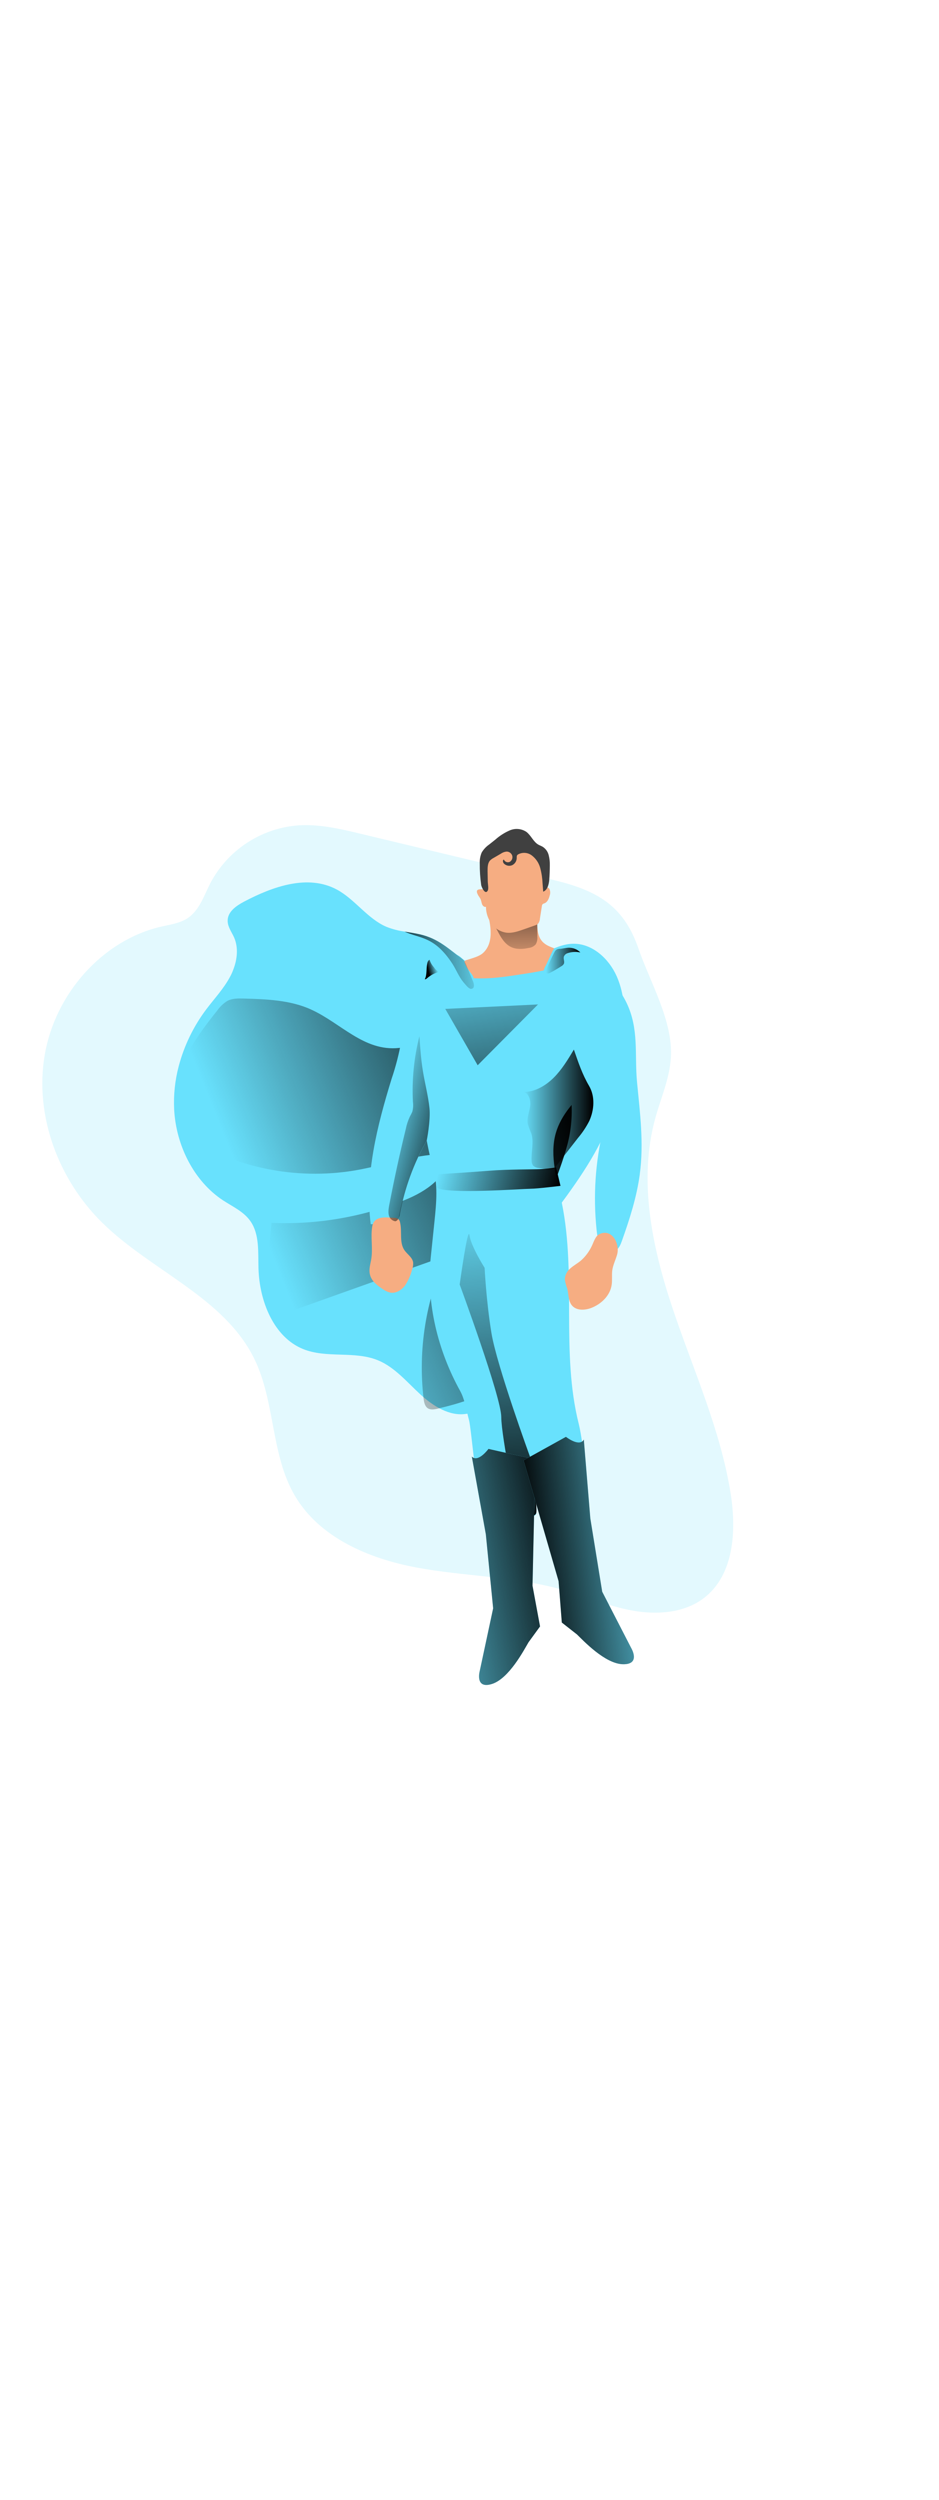 <svg id="_0144_super_man" xmlns="http://www.w3.org/2000/svg" xmlns:xlink="http://www.w3.org/1999/xlink" viewBox="0 0 500 500" data-imageid="superman-66" imageName="Superman" class="illustrations_image" style="width: 188px;"><defs><style>.cls-1_superman-66{fill:url(#linear-gradient);}.cls-1_superman-66,.cls-2_superman-66,.cls-3_superman-66,.cls-4_superman-66,.cls-5_superman-66,.cls-6_superman-66,.cls-7_superman-66,.cls-8_superman-66,.cls-9_superman-66,.cls-10_superman-66,.cls-11_superman-66,.cls-12_superman-66,.cls-13_superman-66,.cls-14_superman-66,.cls-15_superman-66,.cls-16_superman-66,.cls-17_superman-66{stroke-width:0px;}.cls-2_superman-66{isolation:isolate;opacity:.18;}.cls-2_superman-66,.cls-17_superman-66{fill:#68e1fd;}.cls-3_superman-66{fill:url(#linear-gradient-11-superman-66);}.cls-4_superman-66{fill:url(#linear-gradient-12-superman-66);}.cls-5_superman-66{fill:url(#linear-gradient-13-superman-66);}.cls-6_superman-66{fill:url(#linear-gradient-10-superman-66);}.cls-7_superman-66{fill:url(#linear-gradient-4-superman-66);}.cls-8_superman-66{fill:url(#linear-gradient-2-superman-66);}.cls-9_superman-66{fill:url(#linear-gradient-3-superman-66);}.cls-10_superman-66{fill:url(#linear-gradient-8-superman-66);}.cls-11_superman-66{fill:url(#linear-gradient-9-superman-66);}.cls-12_superman-66{fill:url(#linear-gradient-7-superman-66);}.cls-13_superman-66{fill:url(#linear-gradient-5-superman-66);}.cls-14_superman-66{fill:url(#linear-gradient-6-superman-66);}.cls-15_superman-66{fill:#404040;}.cls-16_superman-66{fill:#f6ad82;}</style><linearGradient id="linear-gradient-superman-66" x1="167.85" y1="3765.21" x2="406.53" y2="3765.21" gradientTransform="translate(-75.16 3963.5) scale(1 -1)" gradientUnits="userSpaceOnUse"><stop offset="0" stop-color="#000" stop-opacity="0"/><stop offset=".99" stop-color="#000"/></linearGradient><linearGradient id="linear-gradient-2-superman-66" x1="215.49" y1="3721.81" x2="386.67" y2="3790.89" xlink:href="#linear-gradient-superman-66"/><linearGradient id="linear-gradient-3-superman-66" x1="349.9" y1="3860.75" x2="349.19" y2="3923.28" xlink:href="#linear-gradient-superman-66"/><linearGradient id="linear-gradient-4-superman-66" x1="307.74" y1="3864.15" x2="302.84" y2="3862.72" xlink:href="#linear-gradient-superman-66"/><linearGradient id="linear-gradient-5-superman-66" x1="365.86" y1="3867.45" x2="384.07" y2="3867.45" xlink:href="#linear-gradient-superman-66"/><linearGradient id="linear-gradient-6-superman-66" x1="279.14" y1="3781.28" x2="321.48" y2="3770.44" xlink:href="#linear-gradient-superman-66"/><linearGradient id="linear-gradient-7-superman-66" x1="309.65" y1="3759.58" x2="372.55" y2="3743.47" xlink:href="#linear-gradient-superman-66"/><linearGradient id="linear-gradient-8-superman-66" x1="353.86" y1="3788.15" x2="391.13" y2="3788.15" xlink:href="#linear-gradient-superman-66"/><linearGradient id="linear-gradient-9-superman-66" x1="330.25" y1="3742.35" x2="347.97" y2="3556.35" xlink:href="#linear-gradient-superman-66"/><linearGradient id="linear-gradient-10-superman-66" x1="101.73" y1="3681.2" x2="205.89" y2="3707.76" gradientTransform="translate(-155.65 4102.87) rotate(4) scale(1 -1)" xlink:href="#linear-gradient-superman-66"/><linearGradient id="linear-gradient-11-superman-66" x1="527.61" y1="3464.32" x2="444.14" y2="3458.74" gradientTransform="translate(-26.9 3890.47) rotate(-2.29) scale(1 -1)" xlink:href="#linear-gradient-superman-66"/><linearGradient id="linear-gradient-12-superman-66" x1="286.97" y1="3884.14" x2="307.79" y2="3742.83" gradientTransform="translate(-31 3965.26) scale(1 -1)" xlink:href="#linear-gradient-superman-66"/><linearGradient id="linear-gradient-13-superman-66" x1="333.51" y1="3869.86" x2="274.41" y2="3864.65" xlink:href="#linear-gradient-superman-66"/></defs><path id="background_superman-66" class="cls-2_superman-66 targetColor" d="M294.44,53.11l-101.99-24.41c-11.03-2.65-22.26-5.31-33.58-4.57-19.91,1.5-37.64,13.16-46.92,30.85-3.38,6.64-5.81,14.36-12,18.49-4.04,2.68-9.03,3.37-13.75,4.44-31.91,7.22-56.91,36.08-62.4,68.38-5.5,32.3,7.34,66.33,30.68,89.25,26.16,25.69,65.17,39.71,81.11,72.73,10.99,22.79,8.61,50.65,21.4,72.42,13.07,22.27,39.26,33.43,64.66,38.19,25.4,4.76,51.65,4.63,76.55,11.52,12.92,3.57,25.33,9,38.51,11.4,13.18,2.39,27.86,1.35,38.4-6.89,15.65-12.22,17.07-35.34,14.01-54.97-5.33-34.06-19.87-65.85-30.86-98.57-10.99-32.72-18.49-68.24-9.32-101.48,2.94-10.69,7.6-21.06,8.29-32.13,1.27-19.43-11.06-40.12-17.25-58.07-7.94-23.12-22.27-31-45.52-36.57Z" style="fill: rgb(104, 225, 253);"/><g id="character_superman-66"><path class="cls-17_superman-66 targetColor" d="M332.68,135.6c-.29,11.81-1.27,23.64-4.33,34.99-.42,1.52-.86,3.03-1.34,4.51-12.17,38.17-45.02,65.67-62.82,101.64-3.97,8.02-7.16,16.4-9.52,25.04-.06.13-.09.27-.11.42-3.11,11.33-4.81,23-5.07,34.75-.42.1-.84.17-1.27.22-8.86,1.39-17.58-4.12-24.39-10.36-7.13-6.55-13.6-14.39-22.38-18.06-12.66-5.28-27.45-.92-40.13-6.09-15.55-6.33-23.17-25.33-23.68-42.81-.25-8.66.6-18.12-4.23-25.09-3.58-5.17-9.48-7.79-14.65-11.16-15.51-10.22-24.97-29.13-26.02-48.23-.39-7.8.43-15.61,2.43-23.15,2.89-10.94,7.88-21.21,14.68-30.25,4.31-5.72,9.27-10.95,12.66-17.32.68-1.22,1.25-2.49,1.72-3.8,2.14-5.53,2.76-11.76.42-17.11-1.27-2.79-3.27-5.45-3.42-8.48-.01-.15-.01-.3,0-.46,0-4.74,4.57-7.88,8.59-10.02,15.49-8.18,34.19-14.77,49.59-6.47,9.62,5.19,16.3,15.5,26.35,19.79,3.11,1.23,6.36,2.08,9.67,2.53,2.74.46,5.48.85,8.19,1.47,10.07,2.27,15.51,7.99,23.14,13.5.65.47,1.27.95,2,1.41,8.13,5.5,23.43,2.46,31.95-.73,8.18-3.03,15.69-8.98,24.36-9.17,10.13-.25,19.1,7.75,23.34,17.35,4.24,9.6,4.55,20.58,4.27,31.16Z" style="fill: rgb(104, 225, 253);"/><path class="cls-1_superman-66" d="M331.3,140.36c-.3,11.71-1.27,23.47-4.29,34.74,0,.09,0,.16-.06.25-10.9,40.52-45.66,68.79-64.18,106.14-3.24,6.53-5.95,13.31-8.13,20.26-.05.13-.09.27-.11.41-3.53,11.35-5.62,23.09-6.24,34.96-8.86,1.39-17.55-4.12-24.39-10.36-7.1-6.56-13.59-14.37-22.38-18.06-12.66-5.28-27.44-.91-40.12-6.09-15.55-6.33-23.19-25.33-23.68-42.83-.24-8.64.61-18.11-4.24-25.07-3.57-5.18-9.48-7.78-14.63-11.17-15.51-10.22-24.98-29.13-26.05-48.22-.41-7.78.39-15.59,2.38-23.12,2.98-9.17,7.45-17.78,13.25-25.49,4.29-5.71,9.24-10.95,12.66-17.31,1.44-2.68,2.48-5.56,3.09-8.55.95-4.12.61-8.43-.98-12.35-1.27-2.95-3.47-5.7-3.44-8.94.02-1.55.52-3.05,1.42-4.31,1.9-2.46,4.36-4.42,7.17-5.74,15.47-8.16,34.19-14.74,49.59-6.45,9.64,5.19,16.29,15.5,26.35,19.78,5.65,2.41,11.9,2.63,17.86,4,10.93,2.53,16.46,9,25.14,14.9,8.13,5.5,23.43,2.53,31.95-.73,8.18-3.05,15.69-8.98,24.36-9.18,10.13-.23,19.1,7.78,23.35,17.37,4.25,9.6,4.62,20.55,4.36,31.14Z"/><path class="cls-8_superman-66" d="M165.69,122.1c-11.21-5.07-23.77-5.5-35.98-5.85-2.95-.08-6.03-.13-8.66,1.27-2.07,1.29-3.87,2.98-5.27,4.98-12.79,15.88-25.43,34.3-24.78,55.09-.03,1.99.35,3.96,1.11,5.79,1.27,2.53,3.55,4.15,5.84,5.62,26.87,17.21,59.14,23.89,90.63,18.75,16.91-2.84,33.42-9.1,50.54-8.86-.48,12.26-12.52,20.08-23.45,24.48-22.56,9.08-46.8,13.24-71.1,12.21l-4.91,52.38,97.94-34.89c-10.89,23.71-15.06,49.95-12.06,75.87.23,1.91.61,4.05,2.11,5.15s3.63.73,5.48.29c12.37-3.01,25.54-6.47,34.19-16.27,5.07-5.74,8-13.14,9.97-20.64,4.62-17.73,4.18-36.45,8.36-54.25,3.96-16.88,11.95-32.43,16.46-49.17,8.57-32.08-6.51-70.91-43.57-66.05-15.88,2.06-30.23,12.89-46.16,14.54-18.58,1.92-30.86-13.26-46.69-20.41Z"/><path class="cls-17_superman-66 targetColor" d="M340.69,209.65c-1.63,12.13-5.38,23.83-9.47,35.32-.7,1.99-1.52,4.12-3.27,5.2-2.53,1.61-6,.19-7.76-2.28s-2.23-5.7-2.53-8.76c-1.87-18-.65-36.19,3.62-53.78.51-1.5.65-3.1.39-4.66-.57-1.52-1.47-2.9-2.63-4.03-3.14-3.85-5.07-8.55-5.55-13.5-7.22,7.14-14.71,14.78-17.55,24.74-3.41,12.12.76,24.92,3.27,37.29,7.83,38.47-.63,79.31,8.97,117.34,2.62,10.4,5.74,43.38,4.58,43.87-5.61,2.28-8.95,5.07-14.93,5.71-1.27.28-2.6.14-3.8-.38-1.6-.9-3.12-7.45-3.56-9.26-2.14-8.86-21.53-62.39-15.37-50.93,10,18.77,10.41,56.05,10.41,58.58,0,3.86-24.12,4.2-27.62,1.05-3.5-3.15-6.77-45.59-8.13-50.58s-2.25-11.13-4.76-15.65c-11.78-21.26-18.13-46.6-15.63-71.04.66-6.41,1.32-12.81,1.99-19.21,1-9.79,1.99-19.94-1-29.29-1.27-3.87-3.12-13.27-3.12-13.63-7.03,12.44-12,25.94-14.7,39.97-.08,1.24-.58,2.41-1.41,3.33-.28.27-.61.46-.98.58-.75.23-1.53.33-2.32.32l-10.42.34c-3.32-26.09,3.42-52.34,11.11-77.36,2.25-6.61,3.98-13.38,5.19-20.26.94-6.33.95-12.85,2.96-18.87,4.25-12.66,14.26-17.5,26.06-17.97,14.85-.63,29.65-2.11,44.32-4.44,6.09-.96,12.23-2.08,18.32-1.27,12.22,1.58,22.73,10.89,28.26,22.39,6.75,14.02,4.19,27.48,5.58,42.23,1.57,16.32,3.69,32.44,1.46,48.88Z" style="fill: rgb(104, 225, 253);"/><path class="cls-16_superman-66" d="M197.61,255.35c-.48,2.53-1.27,5.07-.65,7.6.77,3.51,3.8,5.86,6.74,7.78,1.22.9,2.6,1.56,4.06,1.94,2.95.57,5.96-1.27,7.84-3.66,1.75-2.6,3.04-5.49,3.8-8.54.48-1.21.68-2.5.6-3.8-.39-2.79-3.2-4.38-4.74-6.7-2.7-4.1-1.08-9.75-2.23-14.59-.11-.68-.42-1.3-.89-1.8-.65-.46-1.42-.69-2.22-.66-4.44-.27-10.66-1.27-11.69,4.43-1.03,5.7.49,12.04-.63,17.99Z"/><path class="cls-16_superman-66" d="M309.17,255.75c-1.71,1.42-3.69,2.47-5.36,3.95-1.8,1.41-2.92,3.53-3.06,5.81.22,1.69.64,3.34,1.27,4.93.79,2.96.51,6.33,2.32,8.8,2.33,3.1,6.91,2.94,10.46,1.6,5.31-2.03,10.13-6.56,10.92-12.41.34-2.47,0-5,.28-7.47.39-2.98,1.82-5.7,2.62-8.59,1.54-5.64-2.7-13.85-9.28-10.89-2.41,1.08-3.17,4.33-4.29,6.53-1.4,2.95-3.4,5.59-5.86,7.74Z"/><path class="cls-16_superman-66" d="M289.51,86.63c1.89,1.7,4.39,2.39,6.72,3.32,3.15,1.23,6.09,2.94,8.71,5.07.39.25.67.63.8,1.08.16.92-.91,1.51-1.77,1.76-8.8,2.43-17.74,4.28-26.78,5.55-12.66,2-25.9,3.8-38.07-.47-.56-.2-1.27-.61-1.1-1.27.08-.25.24-.46.44-.62,2.12-1.69,4.46-3.07,6.96-4.12,3.22-1.58,8.86-2.38,11.62-4.76,7.41-6.47,2.72-19,3.24-19.83,1.49-2.53,4.58-3.39,7.4-3.8,3.43-.52,6.92-.33,10.27.56,2.91.85,7.6,2.98,7.97,6.48.28,4.15.32,8.17,3.58,11.06Z"/><path class="cls-9_superman-66" d="M264.98,80.35c1.68,3.34,3.71,6.77,6.96,8.41,2.9,1.44,6.33,1.27,9.43.6,1.51-.13,2.91-.82,3.91-1.95.69-1.24.98-2.66.84-4.08v-11.5c-4.65,1.09-9.4,2.18-14.14,1.77-1.9-.16-7.41-1.9-8.86-.19-1.46,1.71,1.06,5.41,1.86,6.94Z"/><path class="cls-16_superman-66" d="M254.45,61.03c.44.86,1.14,1.58,1.52,2.53.38.95.41,1.77.76,2.61s1.2,1.56,2.03,1.27c.02,3.31,1.09,6.52,3.06,9.18,1.94,2.58,4.86,4.25,8.07,4.63,2.99.28,5.93-.73,8.78-1.73l6.14-2.15c.61-.16,1.18-.46,1.66-.87.63-.8.99-1.78,1.03-2.8l1.05-6.67c.02-.31.12-.6.29-.86.3-.28.67-.48,1.08-.57,1.58-.61,2.37-2.46,2.79-4.17.41-1.16.34-2.43-.2-3.53-.67-1.01-2.44-1.13-2.82,0,.21-4.36-.53-8.71-2.17-12.75-1.62-3.99-4.91-7.07-8.99-8.43-2.54-.56-5.17-.59-7.72-.1-1.79.19-3.53.65-5.18,1.37-1.63.79-4.28-1.27-5.07.47-.96,1.73-1.81,3.52-2.53,5.36-.3,2.15-.27,6.55-.58,8.71-.23,1.58,2.53,3.91,1.67,5.19-.86,1.28-7.03-1.27-4.65,3.33Z"/><path class="cls-15_superman-66" d="M256.22,55.75c-.53-3.72-.79-7.47-.76-11.23-.11-2.03.24-4.06,1.03-5.94,1.02-1.7,2.38-3.16,4.01-4.28l3.33-2.65c2.3-2.04,4.91-3.69,7.74-4.9,2.86-1.19,6.13-.87,8.71.84,2.47,1.85,3.69,5.23,6.33,6.77.8.46,1.71.73,2.53,1.27,1.49,1.01,2.56,2.53,3.01,4.28.46,1.75.67,3.56.62,5.37,0,2.61-.1,5.2-.3,7.79-.23,2.53-.94,5.48-3.22,6.33l-.33-4.2c-.11-2.85-.53-5.67-1.27-8.42-.73-2.73-2.38-5.12-4.66-6.79-2.06-1.45-4.76-1.63-7-.47-.33.16-.6.43-.76.76-.09.35-.11.71-.08,1.06.04,1.68-.91,3.24-2.42,3.98-1.51.65-3.27.3-4.42-.89-.58-.62-.77-1.95,0-2.09.5,1.19,1.86,1.75,3.05,1.25.04-.01.07-.03.1-.05,1.15-.7,1.68-2.1,1.27-3.38-.45-1.24-1.61-2.07-2.93-2.09-1.13.1-2.2.5-3.13,1.15l-3.87,2.25c-.7.36-1.34.83-1.9,1.39-1.27,1.46-1.27,3.67-1.27,5.67l.1,5.43c0,1.19.56,3.8,0,4.84-1.34,2.56-3.36-1.81-3.53-3.06Z"/><path class="cls-17_superman-66 targetColor" d="M247.2,96.31c.53,1.9,1.42,3.67,2.61,5.24,1.05,1.37,2.39,2.7,2.53,4.46.04.23,0,.46-.1.67-.23.28-.58.43-.94.39-.98,0-1.92-.34-2.66-.99.24.73-.68,1.27-1.42,1.27-3.42.16-6.21-2.87-9.52-3.8-1.02-.17-2.02-.43-3-.77-1.14-.63-2.13-1.49-2.91-2.53l-2.63-3.08c-.25-.24-.43-.54-.52-.87-.19-.95.86-1.65,1.76-1.86,2.03-.51-3.8-6.43-.91-6.69,1.98-.18,13.4,4.84,15.08,5.94.84.54,1.49,1.33,2.29,1.94.74.68,1.75.97,2.74.8" style="fill: rgb(104, 225, 253);"/><path class="cls-7_superman-66" d="M227.46,97.82c-.58,2.71,0,5.74-1.27,8.16.47.13.91-.23,1.27-.56,1.82-1.59,3.99-2.74,6.33-3.36-1.13-.53-2.07-1.37-2.72-2.43-1.07-1.15-1.87-2.52-2.34-4.01-.81.33-1.14,1.39-1.27,2.2Z"/><path class="cls-17_superman-66 targetColor" d="M306.62,96.49c.14.47-1.19,1.17-1.39,1.61-.39.91-1.57.98-2.53,1.06-3.65.33-6.72,2.86-9.61,5.23-.81.66-1.9,1.35-2.8.82-.48-.32-.8-.82-.87-1.39-.19-1.77.23-3.56,1.18-5.07,1.27-2.53,4.08-9.13,4.61-9.24,1.65-.31,3.34-.25,4.96.18,1.35.61.71.72.87,1.92s1.19,1.46,2.15,2.15c.96.7,3.09,1.46,3.43,2.72Z" style="fill: rgb(104, 225, 253);"/><path class="cls-13_superman-66" d="M294.96,92.04c-1.42,2.85-2.74,5.75-3.98,8.7-.25.61-.48,1.39,0,1.89s1.33.25,1.96-.09c2.05-1.09,4.06-2.26,6.03-3.52.54-.29.98-.73,1.27-1.27.52-1.15-.38-2.53,0-3.8.34-.88,1.07-1.55,1.98-1.82,2.19-.74,4.54-.87,6.8-.39-1.66-1.7-3.96-2.61-6.33-2.53-1.68.09-3.31.6-4.99.62-1.53.14-2.06.87-2.74,2.22Z"/><path class="cls-14_superman-66" d="M227.2,191.78c-6.89,12.14-11.71,25.33-14.27,39.05-.08,1.23-.57,2.41-1.39,3.33-.28.26-.62.46-.99.58-1.09-.15-2.08-.73-2.75-1.61-1.37-1.9-1-4.57-.57-6.9,2.62-13.65,5.57-27.21,8.86-40.69.45-2.26,1.18-4.45,2.17-6.53.47-.82.89-1.67,1.27-2.53.47-1.72.59-3.52.34-5.28-.6-11.74.56-23.5,3.46-34.89.43,6.24.85,12.51,1.87,18.65,1.06,6.52,2.77,12.9,3.47,19.46.7,6.56-1.47,17.7-1.47,17.35Z"/><path class="cls-12_superman-66" d="M233.01,209.72s15.26-.91,27.01-1.84c11.75-.92,22.6-.62,27.86-.92,2.76-.13,5.51-.44,8.23-.92l2.34,9.85s-12.33,1.53-15.85,1.53-45.8,3.08-49.92-.62l.33-7.08Z"/><path class="cls-10_superman-66" d="M305.58,143.4c-3.2,5.33-6.46,10.73-10.83,15.04-4.37,4.32-10.05,7.53-16.06,7.53,2.96.53,4.05,4.51,3.6,7.6-.46,3.09-1.81,6.19-1.27,9.28.53,1.77,1.16,3.51,1.9,5.2,1.47,4.62-.14,9.66.15,14.51,0,.9.26,1.79.77,2.53.8.76,1.85,1.21,2.95,1.27l4.89.77c.95.25,1.95.19,2.86-.16.56-.36,1.05-.83,1.42-1.39l11.71-15.06c2.4-2.82,4.46-5.91,6.14-9.21,2.62-5.81,3.13-13.03-.14-18.59-3.62-6.17-5.75-12.52-8.1-19.34Z"/><path class="cls-11_superman-66" d="M282.21,359.95s-17.73-48.55-20.54-65.85c-2.81-17.3-3.62-34.61-3.62-34.61,0,0-7.24-11.4-8.05-17.31s-5.23,26.18-5.23,26.18c0,0,22.15,59.95,22.15,70.5s8.86,53.19,8.86,53.19c0,0,8.51.82,9.69-1.91s-3.25-30.18-3.25-30.18Z"/><path class="cls-17_superman-66 targetColor" d="M285.03,361.45l-24.93-5.64s-5.52,7.51-8.86,4.08l7.46,41.36,3.89,39.35-7.12,33.25s-2.77,9.86,6.42,7.02c9.19-2.85,17.18-18.24,19.54-22.21l6.13-8.42-4.01-21.67,1.49-67.12Z" style="fill: rgb(104, 225, 253);"/><path class="cls-6_superman-66" d="M285.03,361.45l-24.93-5.64s-5.52,7.51-8.86,4.08l7.46,41.36,3.89,39.35-7.12,33.25s-2.77,9.86,6.42,7.02c9.19-2.85,17.18-18.24,19.54-22.21l6.13-8.42-4.01-21.67,1.49-67.12Z"/><path class="cls-17_superman-66 targetColor" d="M278.8,361.88l22.55-12.49s7.24,5.67,9.52,1.44l3.47,41.97,6.33,38.99,15.47,29.99s5.2,8.73-4.37,8.57c-9.57-.15-21.25-12.66-24.54-15.85l-8.07-6.33-1.72-22-18.65-64.29Z" style="fill: rgb(104, 225, 253);"/><path class="cls-3_superman-66" d="M278.8,361.88l22.55-12.49s7.24,5.67,9.52,1.44l3.47,41.97,6.33,38.99,15.47,29.99s5.2,8.73-4.37,8.57c-9.57-.15-21.25-12.66-24.54-15.85l-8.07-6.33-1.72-22-18.65-64.29Z"/><polygon class="cls-4_superman-66" points="237.1 121.76 286.47 119.39 254.35 151.74 237.1 121.76"/><path class="cls-5_superman-66" d="M250.57,111.07c-1.15-.11-3.04-2.66-3.8-3.51-2.43-2.9-3.8-6.55-5.81-9.7-9.7-14.9-17.3-13.41-25.58-17.22,2.74.46,5.48.85,8.19,1.47,10.07,2.27,15.51,7.99,23.14,13.5.86,1.16,1.54,2.44,2.01,3.8,1.09,2.63,2.17,5.28,3.24,7.93.56,1.37.9,3.96-1.39,3.74Z"/></g></svg>